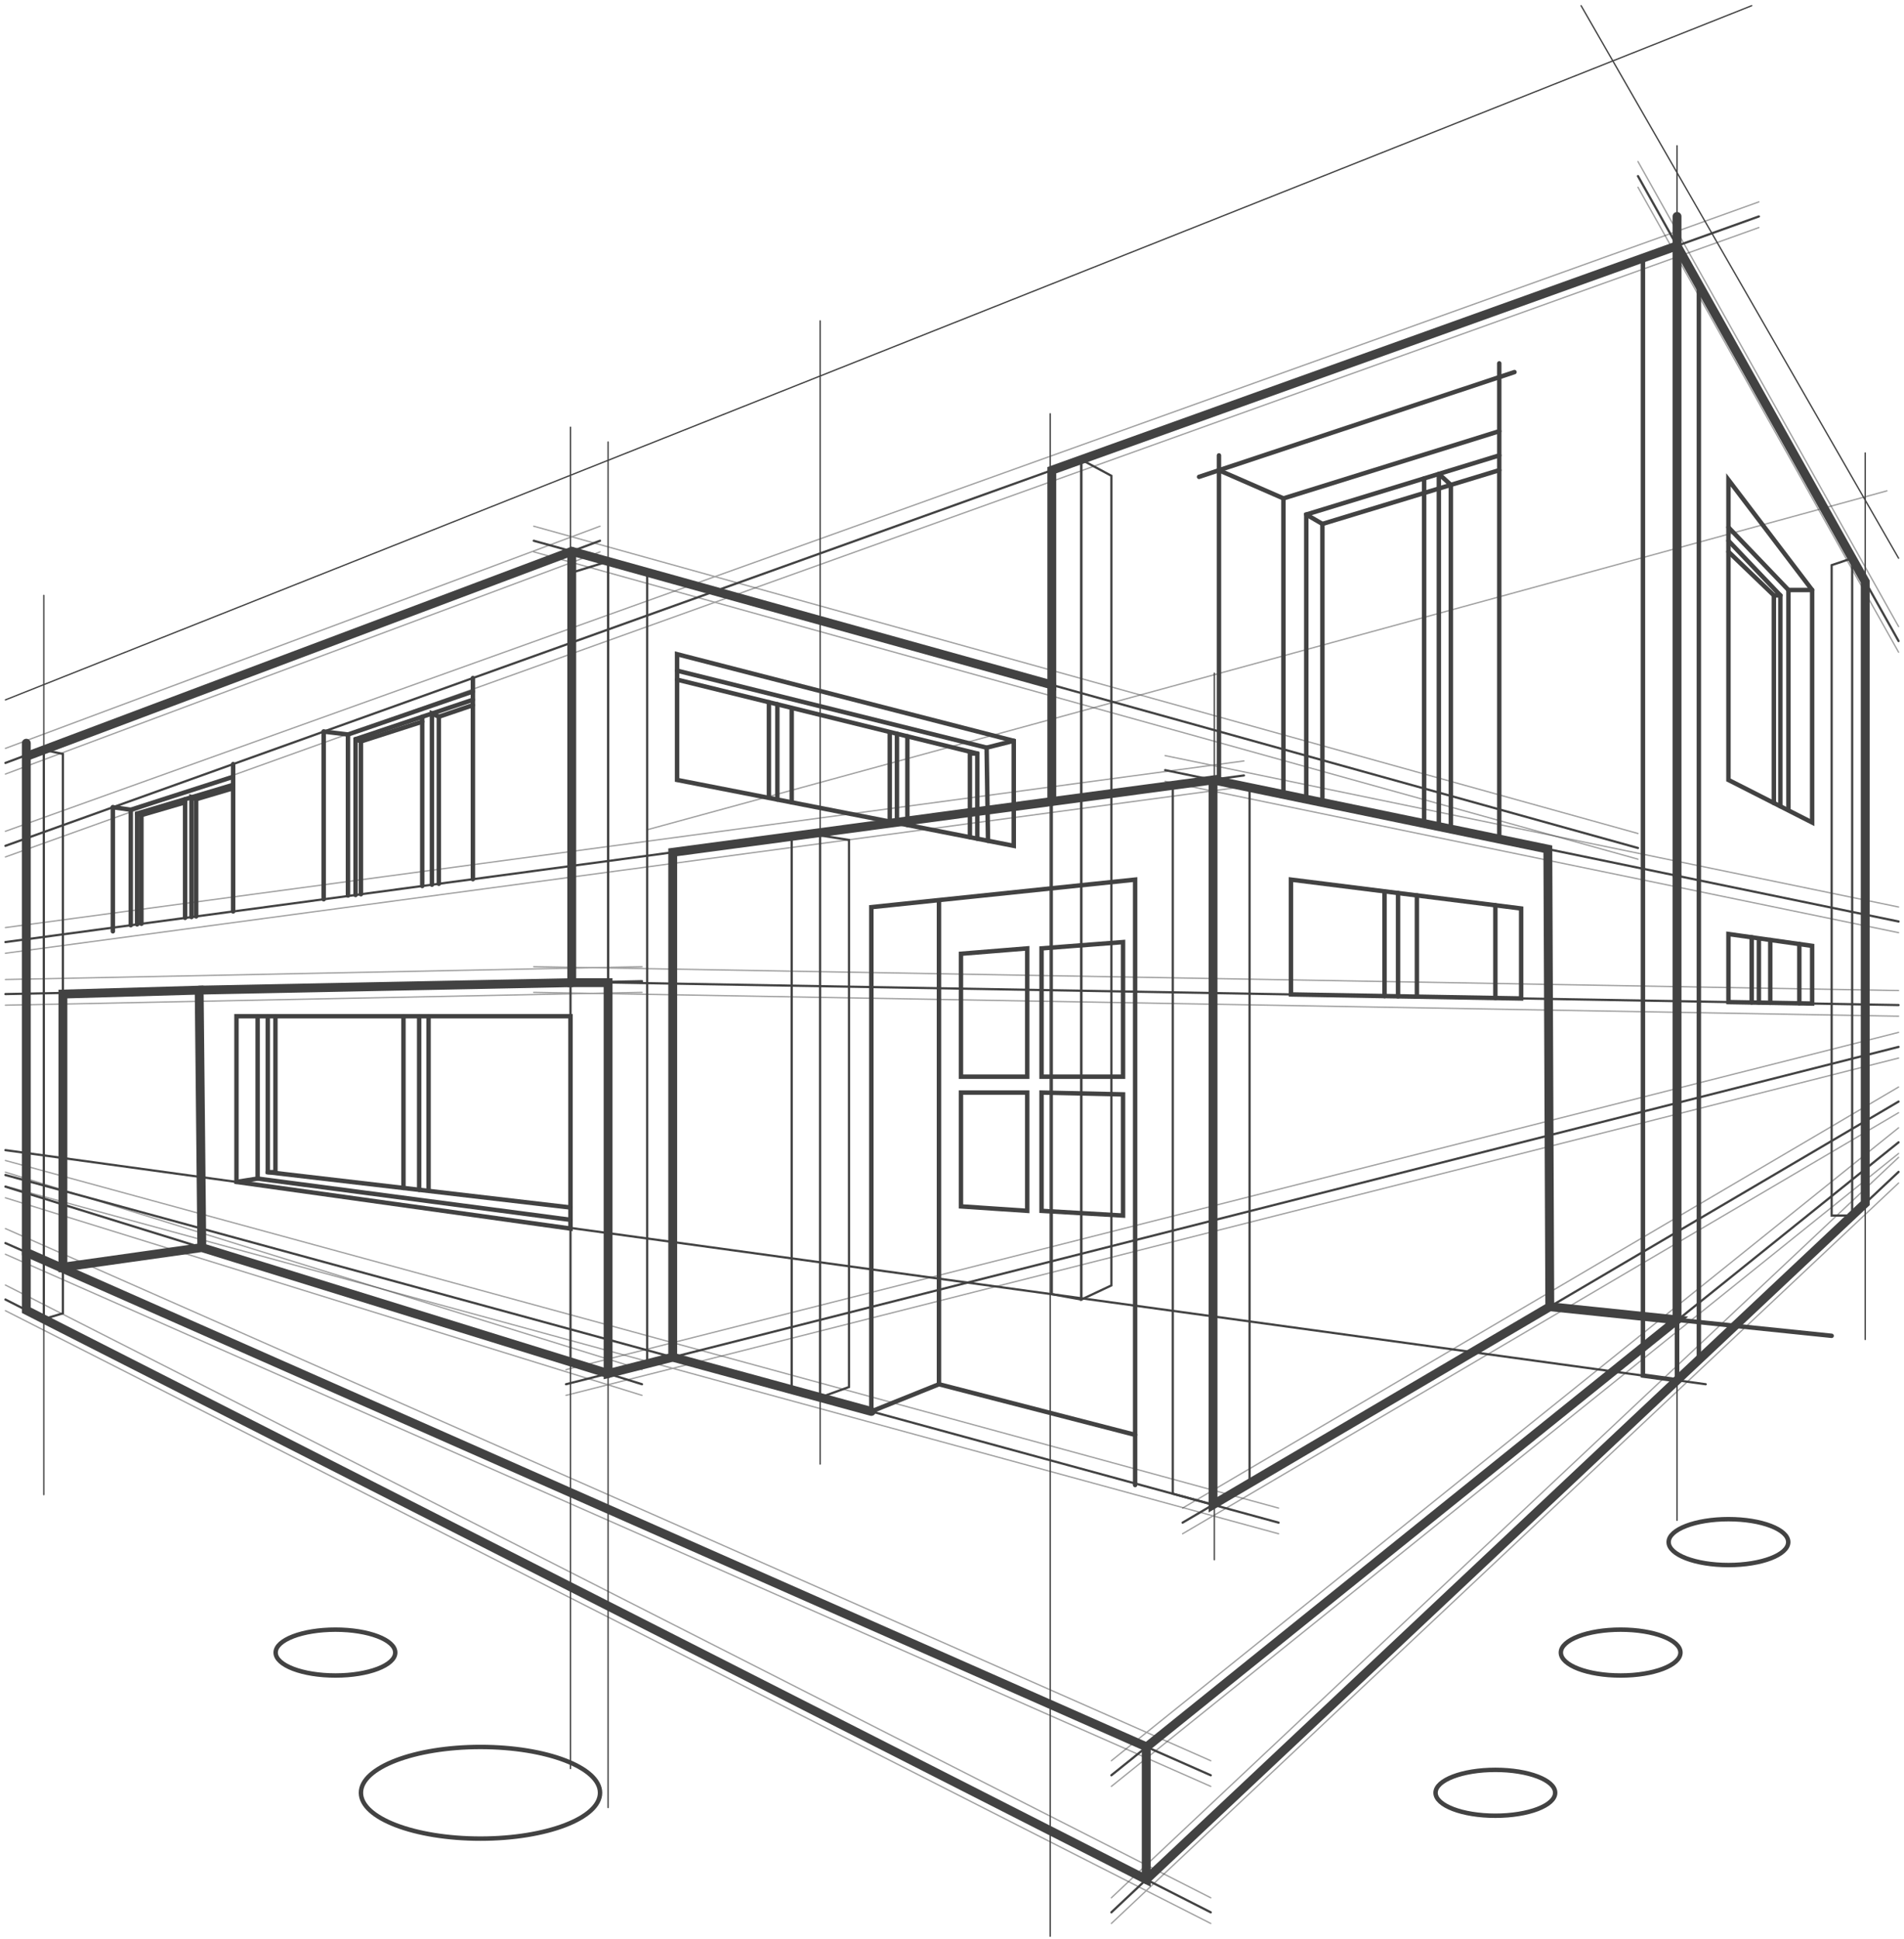 <svg width="221" height="225" viewBox="0 0 221 225" fill="none" xmlns="http://www.w3.org/2000/svg">
<path opacity="0.5" d="M75.12 96.275L219.021 56.951" stroke="#424242" stroke-width="0.154" stroke-miterlimit="10" stroke-linecap="round"/>
<path d="M190.123 20.434L220.371 74.382" stroke="#424242" stroke-width="0.258" stroke-miterlimit="10" stroke-linecap="round"/>
<path d="M220.371 135.969L128.998 221.885" stroke="#424242" stroke-width="0.258" stroke-miterlimit="10" stroke-linecap="round"/>
<path d="M220.371 132.539L128.998 205.982" stroke="#424242" stroke-width="0.258" stroke-miterlimit="10" stroke-linecap="round"/>
<path d="M0.629 88.522L69.647 62.742" stroke="#424242" stroke-width="0.258" stroke-miterlimit="10" stroke-linecap="round"/>
<path d="M190.123 98.393L61.953 62.742" stroke="#424242" stroke-width="0.258" stroke-miterlimit="10" stroke-linecap="round"/>
<path d="M0.629 137.685L74.518 160.61" stroke="#424242" stroke-width="0.258" stroke-miterlimit="10" stroke-linecap="round"/>
<path d="M140.536 205.982L0.629 144.233" stroke="#424242" stroke-width="0.258" stroke-miterlimit="10" stroke-linecap="round"/>
<path d="M140.536 221.885L0.629 150.781" stroke="#424242" stroke-width="0.258" stroke-miterlimit="10" stroke-linecap="round"/>
<path d="M135.24 89.355L220.371 106.92" stroke="#424242" stroke-width="0.258" stroke-miterlimit="10" stroke-linecap="round"/>
<path d="M144.385 89.974L0.629 109.308" stroke="#424242" stroke-width="0.258" stroke-miterlimit="10" stroke-linecap="round"/>
<path d="M0.629 136.335L148.407 176.669" stroke="#424242" stroke-width="0.258" stroke-miterlimit="10" stroke-linecap="round"/>
<path d="M137.267 176.669L220.371 127.813" stroke="#424242" stroke-width="0.258" stroke-miterlimit="10" stroke-linecap="round"/>
<path d="M204.155 25.112L0.629 98.141" stroke="#424242" stroke-width="0.258" stroke-miterlimit="10" stroke-linecap="round"/>
<path d="M74.518 113.845L0.629 115.34" stroke="#424242" stroke-width="0.258" stroke-miterlimit="10" stroke-linecap="round"/>
<path d="M61.953 113.845L220.371 116.614" stroke="#424242" stroke-width="0.258" stroke-miterlimit="10" stroke-linecap="round"/>
<path d="M65.695 160.61L220.371 121.469" stroke="#424242" stroke-width="0.258" stroke-miterlimit="10" stroke-linecap="round"/>
<g opacity="0.5">
<path d="M190.123 18.746L220.371 72.699" stroke="#424242" stroke-width="0.154" stroke-miterlimit="10" stroke-linecap="round"/>
<path d="M220.371 134.287L128.998 220.197" stroke="#424242" stroke-width="0.154" stroke-miterlimit="10" stroke-linecap="round"/>
<path d="M220.371 130.856L128.998 204.294" stroke="#424242" stroke-width="0.154" stroke-miterlimit="10" stroke-linecap="round"/>
<path d="M0.629 86.834L69.647 61.054" stroke="#424242" stroke-width="0.154" stroke-miterlimit="10" stroke-linecap="round"/>
<path d="M190.123 96.71L61.953 61.054" stroke="#424242" stroke-width="0.154" stroke-miterlimit="10" stroke-linecap="round"/>
<path d="M0.629 136.002L74.518 158.922" stroke="#424242" stroke-width="0.154" stroke-miterlimit="10" stroke-linecap="round"/>
<path d="M140.536 204.294L0.629 142.55" stroke="#424242" stroke-width="0.154" stroke-miterlimit="10" stroke-linecap="round"/>
<path d="M140.536 220.197L0.629 149.099" stroke="#424242" stroke-width="0.154" stroke-miterlimit="10" stroke-linecap="round"/>
<path d="M135.24 87.673L220.371 105.238" stroke="#424242" stroke-width="0.154" stroke-miterlimit="10" stroke-linecap="round"/>
<path d="M144.385 88.291L0.629 107.625" stroke="#424242" stroke-width="0.154" stroke-miterlimit="10" stroke-linecap="round"/>
<path d="M0.629 134.652L148.407 174.981" stroke="#424242" stroke-width="0.154" stroke-miterlimit="10" stroke-linecap="round"/>
<path d="M137.267 174.981L220.371 126.125" stroke="#424242" stroke-width="0.154" stroke-miterlimit="10" stroke-linecap="round"/>
<path d="M204.155 23.424L0.629 96.452" stroke="#424242" stroke-width="0.154" stroke-miterlimit="10" stroke-linecap="round"/>
<path d="M74.518 112.163L0.629 113.652" stroke="#424242" stroke-width="0.154" stroke-miterlimit="10" stroke-linecap="round"/>
<path d="M61.953 112.163L220.371 114.931" stroke="#424242" stroke-width="0.154" stroke-miterlimit="10" stroke-linecap="round"/>
<path d="M65.695 158.922L220.371 119.786" stroke="#424242" stroke-width="0.154" stroke-miterlimit="10" stroke-linecap="round"/>
</g>
<g opacity="0.5">
<path d="M190.123 21.725L220.371 75.672" stroke="#424242" stroke-width="0.154" stroke-miterlimit="10" stroke-linecap="round"/>
<path d="M220.371 137.265L128.998 223.176" stroke="#424242" stroke-width="0.154" stroke-miterlimit="10" stroke-linecap="round"/>
<path d="M220.371 133.835L128.998 207.272" stroke="#424242" stroke-width="0.154" stroke-miterlimit="10" stroke-linecap="round"/>
<path d="M0.629 89.812L69.647 64.032" stroke="#424242" stroke-width="0.154" stroke-miterlimit="10" stroke-linecap="round"/>
<path d="M190.123 99.689L61.953 64.032" stroke="#424242" stroke-width="0.154" stroke-miterlimit="10" stroke-linecap="round"/>
<path d="M0.629 138.98L74.518 161.9" stroke="#424242" stroke-width="0.154" stroke-miterlimit="10" stroke-linecap="round"/>
<path d="M140.536 207.272L0.629 145.529" stroke="#424242" stroke-width="0.154" stroke-miterlimit="10" stroke-linecap="round"/>
<path d="M140.536 223.176L0.629 152.077" stroke="#424242" stroke-width="0.154" stroke-miterlimit="10" stroke-linecap="round"/>
<path d="M135.24 90.651L220.371 108.216" stroke="#424242" stroke-width="0.154" stroke-miterlimit="10" stroke-linecap="round"/>
<path d="M144.385 91.269L0.629 110.603" stroke="#424242" stroke-width="0.154" stroke-miterlimit="10" stroke-linecap="round"/>
<path d="M0.629 137.625L148.407 177.96" stroke="#424242" stroke-width="0.154" stroke-miterlimit="10" stroke-linecap="round"/>
<path d="M137.267 177.96L220.371 129.104" stroke="#424242" stroke-width="0.154" stroke-miterlimit="10" stroke-linecap="round"/>
<path d="M204.155 26.402L0.629 99.431" stroke="#424242" stroke-width="0.154" stroke-miterlimit="10" stroke-linecap="round"/>
<path d="M74.518 115.141L0.629 116.63" stroke="#424242" stroke-width="0.154" stroke-miterlimit="10" stroke-linecap="round"/>
<path d="M61.953 115.141L220.371 117.91" stroke="#424242" stroke-width="0.154" stroke-miterlimit="10" stroke-linecap="round"/>
<path d="M65.695 161.9L220.371 122.765" stroke="#424242" stroke-width="0.154" stroke-miterlimit="10" stroke-linecap="round"/>
</g>
<path d="M3.054 87.769V152.024L5.086 153.045V87.011L3.054 87.769Z" stroke="#424242" stroke-width="0.258" stroke-miterlimit="10" stroke-linecap="round"/>
<path d="M5.086 87.011L7.301 87.479V152.384L5.086 153.045" stroke="#424242" stroke-width="0.258" stroke-miterlimit="10" stroke-linecap="round"/>
<path d="M70.582 159.373V65.14L75.12 66.403V158.223L70.582 159.373Z" stroke="#424242" stroke-width="0.258" stroke-miterlimit="10" stroke-linecap="round"/>
<path d="M70.582 65.14L66.217 66.484V158.024L70.582 159.373V65.14Z" stroke="#424242" stroke-width="0.258" stroke-miterlimit="10" stroke-linecap="round"/>
<path d="M91.895 97.366V161.244L95.191 162.142V96.936L91.895 97.366Z" stroke="#424242" stroke-width="0.258" stroke-miterlimit="10" stroke-linecap="round"/>
<path d="M95.191 96.936L98.546 97.458V160.932L95.191 162.142" stroke="#424242" stroke-width="0.258" stroke-miterlimit="10" stroke-linecap="round"/>
<path d="M140.799 174.589V90.495L136.127 91.087V173.314L140.799 174.589Z" stroke="#424242" stroke-width="0.258" stroke-miterlimit="10" stroke-linecap="round"/>
<path d="M140.799 90.495L145.041 91.377V172.094L140.799 174.589V90.495Z" stroke="#424242" stroke-width="0.258" stroke-miterlimit="10" stroke-linecap="round"/>
<path d="M194.655 28.521V160.148L197.188 157.766V33.037L194.655 28.521Z" stroke="#424242" stroke-width="0.515" stroke-miterlimit="10" stroke-linecap="round"/>
<path d="M194.655 28.521L190.698 29.94V159.605L194.655 160.148V28.521Z" stroke="#424242" stroke-width="0.515" stroke-miterlimit="10" stroke-linecap="round"/>
<path d="M216.5 67.478V139.609L214.984 141.039V64.769L216.5 67.478Z" stroke="#424242" stroke-width="0.258" stroke-miterlimit="10" stroke-linecap="round"/>
<path d="M214.984 64.769L212.602 65.575V141.039H214.984" stroke="#424242" stroke-width="0.258" stroke-miterlimit="10" stroke-linecap="round"/>
<path d="M122.084 54.559V150.163L125.508 150.782V53.333L122.084 54.559Z" stroke="#424242" stroke-width="0.258" stroke-miterlimit="10" stroke-linecap="round"/>
<path d="M125.508 53.333L128.998 55.204V149.147L125.508 150.782V53.333Z" stroke="#424242" stroke-width="0.258" stroke-miterlimit="10" stroke-linecap="round"/>
<path d="M197.983 160.61L0.629 133.448" stroke="#424242" stroke-width="0.258" stroke-miterlimit="10" stroke-linecap="round"/>
<path d="M212.602 154.991L179.886 151.615V98.522" stroke="#424242" stroke-width="0.515" stroke-miterlimit="10" stroke-linecap="round"/>
<path d="M175.789 43.172L139.175 55.328" stroke="#424242" stroke-width="0.515" stroke-miterlimit="10" stroke-linecap="round"/>
<path d="M141.487 52.839V90.495" stroke="#424242" stroke-width="0.515" stroke-miterlimit="10" stroke-linecap="round"/>
<path d="M141.487 54.564L148.971 57.828L174.02 50.032" stroke="#424242" stroke-width="0.515" stroke-miterlimit="10" stroke-linecap="round"/>
<path d="M148.971 57.828V91.753" stroke="#424242" stroke-width="0.515" stroke-miterlimit="10" stroke-linecap="round"/>
<path d="M151.622 92.727V59.699L174.02 52.839" stroke="#424242" stroke-width="0.515" stroke-miterlimit="10" stroke-linecap="round"/>
<path d="M151.622 59.699L153.493 60.79L174.02 54.554" stroke="#424242" stroke-width="0.515" stroke-miterlimit="10" stroke-linecap="round"/>
<path d="M153.493 60.79V93.124" stroke="#424242" stroke-width="0.515" stroke-miterlimit="10" stroke-linecap="round"/>
<path d="M165.3 55.511V95.555" stroke="#424242" stroke-width="0.515" stroke-miterlimit="10" stroke-linecap="round"/>
<path d="M167.01 95.909V54.984L168.402 56.258V96.194" stroke="#424242" stroke-width="0.515" stroke-miterlimit="10" stroke-linecap="round" stroke-linejoin="round"/>
<path d="M200.623 55.672V90.495L210.338 95.431V68.457L200.623 55.672Z" stroke="#424242" stroke-width="0.515" stroke-miterlimit="10" stroke-linecap="round"/>
<path d="M210.338 68.457H207.586L200.623 61.183" stroke="#424242" stroke-width="0.515" stroke-miterlimit="10" stroke-linecap="round"/>
<path d="M207.586 68.457V93.947" stroke="#424242" stroke-width="0.515" stroke-miterlimit="10" stroke-linecap="round"/>
<path d="M206.65 93.555V69.081L200.623 62.742" stroke="#424242" stroke-width="0.515" stroke-miterlimit="10" stroke-linecap="round"/>
<path d="M206.65 69.081H205.897L200.623 64.016" stroke="#424242" stroke-width="0.515" stroke-miterlimit="10" stroke-linecap="round"/>
<path d="M205.897 69.081V93.173" stroke="#424242" stroke-width="0.515" stroke-miterlimit="10" stroke-linecap="round"/>
<path d="M131.756 172.304V102.06L101.137 105.254V163.766L108.987 160.61V104.437" stroke="#424242" stroke-width="0.515" stroke-miterlimit="10" stroke-linecap="round"/>
<path d="M108.987 160.61L131.756 166.481" stroke="#424242" stroke-width="0.515" stroke-miterlimit="10" stroke-linecap="round"/>
<path d="M119.229 110.039L111.54 110.662V124.926H119.229V110.039Z" stroke="#424242" stroke-width="0.515" stroke-miterlimit="10" stroke-linecap="round"/>
<path d="M120.895 110.039V124.926H130.353V109.308L120.895 110.039Z" stroke="#424242" stroke-width="0.515" stroke-miterlimit="10" stroke-linecap="round"/>
<path d="M111.54 126.77H119.229V140.491L111.54 139.975V126.77Z" stroke="#424242" stroke-width="0.515" stroke-miterlimit="10" stroke-linecap="round"/>
<path d="M120.895 126.77V140.491L130.353 141.04V126.98L120.895 126.77Z" stroke="#424242" stroke-width="0.515" stroke-miterlimit="10" stroke-linecap="round"/>
<path d="M149.842 102.06V115.383L176.563 115.851V105.41L149.842 102.06Z" stroke="#424242" stroke-width="0.515" stroke-miterlimit="10" stroke-linecap="round"/>
<path d="M173.569 115.797V105.033" stroke="#424242" stroke-width="0.515" stroke-miterlimit="10" stroke-linecap="round"/>
<path d="M162.273 103.619V115.604" stroke="#424242" stroke-width="0.515" stroke-miterlimit="10" stroke-linecap="round"/>
<path d="M164.461 103.894V115.604" stroke="#424242" stroke-width="0.515" stroke-miterlimit="10" stroke-linecap="round"/>
<path d="M160.703 103.619V115.582" stroke="#424242" stroke-width="0.515" stroke-miterlimit="10" stroke-linecap="round"/>
<path d="M200.623 108.372V116.27L210.338 116.442V109.748L200.623 108.372Z" stroke="#424242" stroke-width="0.515" stroke-miterlimit="10" stroke-linecap="round"/>
<path d="M208.849 109.533V116.415" stroke="#424242" stroke-width="0.515" stroke-miterlimit="10" stroke-linecap="round"/>
<path d="M205.478 109.06V116.356" stroke="#424242" stroke-width="0.515" stroke-miterlimit="10" stroke-linecap="round"/>
<path d="M204.156 108.953V116.335" stroke="#424242" stroke-width="0.515" stroke-miterlimit="10" stroke-linecap="round"/>
<path d="M203.322 108.754V116.318" stroke="#424242" stroke-width="0.515" stroke-miterlimit="10" stroke-linecap="round"/>
<path d="M3.054 86.232V145.308L133.089 202.691L194.655 153.142L179.886 151.615L140.799 174.589V90.495L78.083 98.893V157.475" stroke="#424242" stroke-width="1.03" stroke-miterlimit="10" stroke-linecap="round"/>
<path d="M194.655 25.112V101.619" stroke="#424242" stroke-width="1.03" stroke-miterlimit="10" stroke-linecap="round"/>
<path d="M66.362 63.968V114.017H70.582V159.373L78.082 157.475L101.137 163.766" stroke="#424242" stroke-width="1.03" stroke-miterlimit="10" stroke-linecap="round"/>
<path d="M23.425 144.755L7.301 147.029V115.34L23.119 114.883L23.425 144.755ZM23.425 144.755L70.582 159.373" stroke="#424242" stroke-width="1.03" stroke-miterlimit="10" stroke-linecap="round"/>
<path d="M3.054 145.309V152.024L133.046 218.079V202.692" stroke="#424242" stroke-width="1.03" stroke-miterlimit="10" stroke-linecap="round"/>
<path d="M55.77 213.332C63.434 213.332 69.647 210.951 69.647 208.014C69.647 205.078 63.434 202.697 55.77 202.697C48.106 202.697 41.894 205.078 41.894 208.014C41.894 210.951 48.106 213.332 55.77 213.332Z" stroke="#424242" stroke-width="0.515" stroke-miterlimit="10" stroke-linecap="round"/>
<path d="M45.877 191.745C45.877 193.213 42.77 194.406 38.937 194.406C35.103 194.406 31.995 193.218 31.995 191.745C31.995 190.272 35.103 189.084 38.937 189.084C42.77 189.084 45.877 190.272 45.877 191.745Z" stroke="#424242" stroke-width="0.515" stroke-miterlimit="10" stroke-linecap="round"/>
<path d="M200.623 181.589C204.457 181.589 207.564 180.397 207.564 178.928C207.564 177.458 204.457 176.266 200.623 176.266C196.79 176.266 193.682 177.458 193.682 178.928C193.682 180.397 196.79 181.589 200.623 181.589Z" stroke="#424242" stroke-width="0.515" stroke-miterlimit="10" stroke-linecap="round"/>
<path d="M195.053 191.745C195.053 193.213 191.945 194.406 188.112 194.406C184.279 194.406 181.171 193.218 181.171 191.745C181.171 190.272 184.279 189.084 188.112 189.084C191.945 189.084 195.053 190.272 195.053 191.745Z" stroke="#424242" stroke-width="0.515" stroke-miterlimit="10" stroke-linecap="round"/>
<path d="M173.569 210.676C177.402 210.676 180.51 209.484 180.51 208.014C180.51 206.544 177.402 205.353 173.569 205.353C169.735 205.353 166.628 206.544 166.628 208.014C166.628 209.484 169.735 210.676 173.569 210.676Z" stroke="#424242" stroke-width="0.515" stroke-miterlimit="10" stroke-linecap="round"/>
<path d="M133.046 218.079L216.5 139.609V67.479L194.655 28.521L122.084 54.559V79.468L66.362 63.968L3.054 87.769" stroke="#424242" stroke-width="1.03" stroke-miterlimit="10" stroke-linecap="round"/>
<path d="M122.084 79.468V92.985" stroke="#424242" stroke-width="1.03" stroke-miterlimit="10" stroke-linecap="round"/>
<path d="M194.655 153.142V101.619" stroke="#424242" stroke-width="1.03" stroke-miterlimit="10" stroke-linecap="round"/>
<path d="M140.799 90.495L179.66 98.522L179.886 151.615" stroke="#424242" stroke-width="1.03" stroke-miterlimit="10" stroke-linecap="round"/>
<path d="M78.588 75.904V90.495L117.67 98.141V85.958L78.588 75.904Z" stroke="#424242" stroke-width="0.515" stroke-miterlimit="10" stroke-linecap="round"/>
<path d="M117.67 85.957L114.519 86.748L114.68 97.555" stroke="#424242" stroke-width="0.515" stroke-miterlimit="10" stroke-linecap="round"/>
<path d="M114.519 86.748L78.588 77.812" stroke="#424242" stroke-width="0.515" stroke-miterlimit="10" stroke-linecap="round"/>
<path d="M113.438 97.313V87.431L78.588 78.855" stroke="#424242" stroke-width="0.515" stroke-miterlimit="10" stroke-linecap="round"/>
<path d="M113.438 87.431H112.578V97.146" stroke="#424242" stroke-width="0.515" stroke-miterlimit="10" stroke-linecap="round"/>
<path d="M105.32 85.431V95.721" stroke="#424242" stroke-width="0.515" stroke-miterlimit="10" stroke-linecap="round"/>
<path d="M104.11 85.135V95.393" stroke="#424242" stroke-width="0.515" stroke-miterlimit="10" stroke-linecap="round"/>
<path d="M103.277 85.135V95.361" stroke="#424242" stroke-width="0.515" stroke-miterlimit="10" stroke-linecap="round"/>
<path d="M91.895 82.28V93.097" stroke="#424242" stroke-width="0.515" stroke-miterlimit="10" stroke-linecap="round"/>
<path d="M90.228 92.769V81.716" stroke="#424242" stroke-width="0.515" stroke-miterlimit="10" stroke-linecap="round"/>
<path d="M89.249 81.474V92.538" stroke="#424242" stroke-width="0.515" stroke-miterlimit="10" stroke-linecap="round"/>
<path d="M66.362 114.018L23.119 114.883" stroke="#424242" stroke-width="1.03" stroke-miterlimit="10" stroke-linecap="round"/>
<path d="M54.889 78.672V102.012" stroke="#424242" stroke-width="0.515" stroke-miterlimit="10" stroke-linecap="round"/>
<path d="M37.571 84.882V104.34" stroke="#424242" stroke-width="0.515" stroke-miterlimit="10" stroke-linecap="round"/>
<path d="M27.06 88.656V105.754" stroke="#424242" stroke-width="0.515" stroke-miterlimit="10" stroke-linecap="round"/>
<path d="M13.102 93.662V108.06" stroke="#424242" stroke-width="0.515" stroke-miterlimit="10" stroke-linecap="round"/>
<path d="M13.102 93.662L15.178 93.952V107.351" stroke="#424242" stroke-width="0.515" stroke-miterlimit="10" stroke-linecap="round"/>
<path d="M15.178 93.952L27.06 90.13" stroke="#424242" stroke-width="0.515" stroke-miterlimit="10" stroke-linecap="round"/>
<path d="M37.571 84.882L40.388 85.221V103.904" stroke="#424242" stroke-width="0.515" stroke-miterlimit="10" stroke-linecap="round"/>
<path d="M40.388 85.221L54.888 80.231" stroke="#424242" stroke-width="0.515" stroke-miterlimit="10" stroke-linecap="round"/>
<path d="M41.27 103.845V85.764L54.888 81.194" stroke="#424242" stroke-width="0.515" stroke-miterlimit="10" stroke-linecap="round"/>
<path d="M49.012 83.162V102.802" stroke="#424242" stroke-width="0.515" stroke-miterlimit="10" stroke-linecap="round"/>
<path d="M50.136 102.651V82.785L50.937 83.162V102.544" stroke="#424242" stroke-width="0.515" stroke-miterlimit="10" stroke-linecap="round"/>
<path d="M41.27 85.764L41.894 86.028V103.759" stroke="#424242" stroke-width="0.515" stroke-miterlimit="10" stroke-linecap="round"/>
<path d="M41.894 86.027L49.012 83.737" stroke="#424242" stroke-width="0.515" stroke-miterlimit="10" stroke-linecap="round"/>
<path d="M50.937 83.162L54.888 81.817" stroke="#424242" stroke-width="0.515" stroke-miterlimit="10" stroke-linecap="round"/>
<path d="M15.914 107.254V94.393L27.06 91.065" stroke="#424242" stroke-width="0.515" stroke-miterlimit="10" stroke-linecap="round"/>
<path d="M21.484 92.732V106.501" stroke="#424242" stroke-width="0.515" stroke-miterlimit="10" stroke-linecap="round"/>
<path d="M22.226 106.404V92.506L22.769 92.732V106.329" stroke="#424242" stroke-width="0.515" stroke-miterlimit="10" stroke-linecap="round"/>
<path d="M15.914 94.393L16.414 94.576V107.184" stroke="#424242" stroke-width="0.515" stroke-miterlimit="10" stroke-linecap="round"/>
<path d="M16.414 94.576L21.484 93.092" stroke="#424242" stroke-width="0.515" stroke-miterlimit="10" stroke-linecap="round"/>
<path d="M22.769 92.732L27.06 91.457" stroke="#424242" stroke-width="0.515" stroke-miterlimit="10" stroke-linecap="round"/>
<path d="M5.086 69.081V173.422" stroke="#424242" stroke-width="0.154" stroke-miterlimit="10" stroke-linecap="round"/>
<path d="M66.217 49.569V205.202" stroke="#424242" stroke-width="0.154" stroke-miterlimit="10" stroke-linecap="round"/>
<path d="M70.582 51.285V209.724" stroke="#424242" stroke-width="0.154" stroke-miterlimit="10" stroke-linecap="round"/>
<path d="M121.901 48.01V224.66" stroke="#424242" stroke-width="0.154" stroke-miterlimit="10" stroke-linecap="round"/>
<path d="M194.655 16.913V176.401" stroke="#424242" stroke-width="0.154" stroke-miterlimit="10" stroke-linecap="round"/>
<path d="M95.191 37.231V169.874" stroke="#424242" stroke-width="0.154" stroke-miterlimit="10" stroke-linecap="round"/>
<path d="M216.5 52.554V155.416" stroke="#424242" stroke-width="0.154" stroke-miterlimit="10" stroke-linecap="round"/>
<path d="M140.95 78.108V180.971" stroke="#424242" stroke-width="0.154" stroke-miterlimit="10" stroke-linecap="round"/>
<path d="M0.629 81.205L203.322 0.66" stroke="#424242" stroke-width="0.154" stroke-miterlimit="10" stroke-linecap="round"/>
<path d="M220.371 64.769L183.521 0.66" stroke="#424242" stroke-width="0.154" stroke-miterlimit="10" stroke-linecap="round"/>
<path d="M174.02 42.161V97.227" stroke="#424242" stroke-width="0.515" stroke-miterlimit="10" stroke-linecap="round"/>
<path d="M27.447 117.91H66.217V142.55L27.447 137.136V117.91Z" stroke="#424242" stroke-width="0.515" stroke-miterlimit="10" stroke-linecap="round"/>
<path d="M29.904 117.91V136.749L27.447 137.136" stroke="#424242" stroke-width="0.515" stroke-miterlimit="10" stroke-linecap="round"/>
<path d="M29.904 136.749L66.217 141.534" stroke="#424242" stroke-width="0.515" stroke-miterlimit="10" stroke-linecap="round"/>
<path d="M31.081 117.91V136.002L66.217 140.104" stroke="#424242" stroke-width="0.515" stroke-miterlimit="10" stroke-linecap="round"/>
<path d="M46.829 117.91V137.841" stroke="#424242" stroke-width="0.515" stroke-miterlimit="10" stroke-linecap="round"/>
<path d="M49.743 138.05V117.91" stroke="#424242" stroke-width="0.515" stroke-miterlimit="10" stroke-linecap="round"/>
<path d="M48.652 117.91V138.05" stroke="#424242" stroke-width="0.515" stroke-miterlimit="10" stroke-linecap="round"/>
<path d="M31.081 136.002H31.968V117.91" stroke="#424242" stroke-width="0.515" stroke-miterlimit="10" stroke-linecap="round"/>
</svg>
